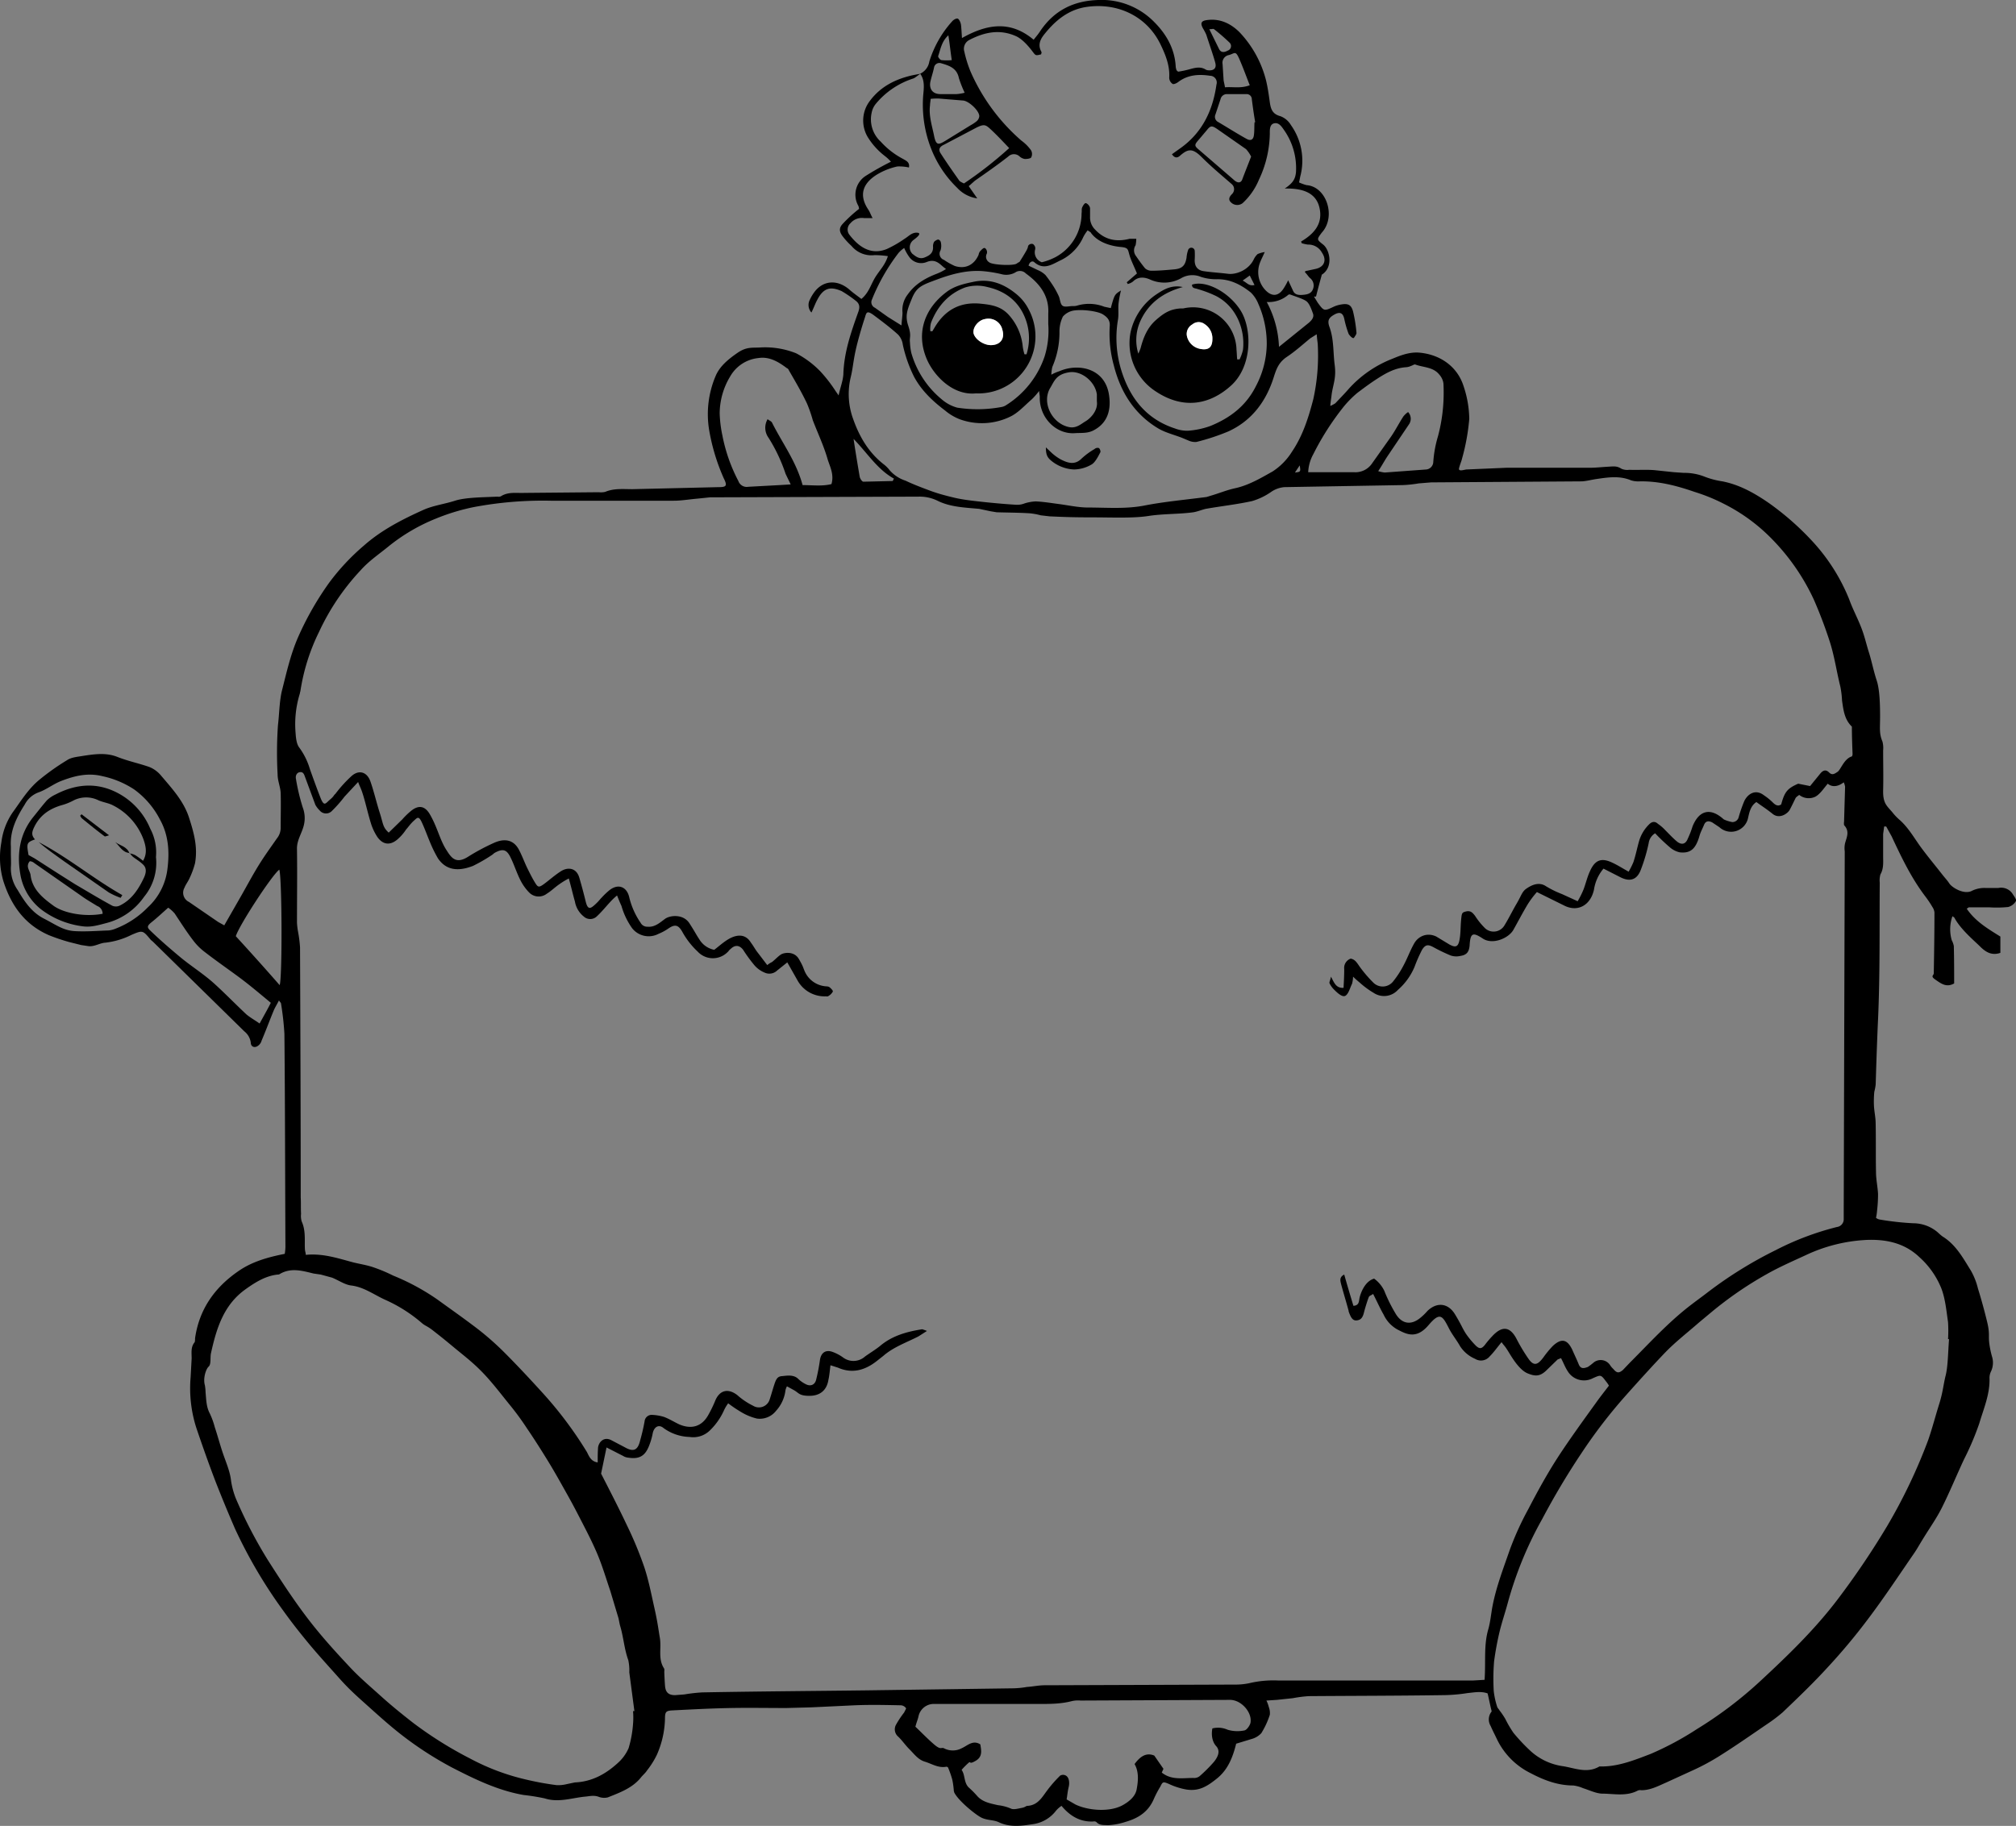 <svg id="Layer_1" data-name="Layer 1" xmlns="http://www.w3.org/2000/svg" viewBox="0 0 593.3 537.5"><rect x="0" y="0" width="593.3" height="537.5" fill="#808080" stroke="none"/><defs><style>.cls-1{fill:#fff;}</style></defs><path d="M270.8,21.7a4.8,4.8,0,0,0,2.7-3.6,31.5,31.5,0,0,1,6.7-11.8c.4-.5,1.3-1,1.7-.8s.8,1.1.9,1.7.2,2.4.3,4c7.3-4.1,14.2-5.3,21.1.5.7-.9,1.4-1.7,1.9-2.5,4.1-6.1,9.8-9,17.2-9.2a21.6,21.6,0,0,1,16.4,6.5c3.5,3.5,6,7.8,6.3,13a3.6,3.6,0,0,0,.2,1c0,.2.2.3.5.6a27.4,27.4,0,0,0,3.7-.8c1.5-.4,2.9-.7,4.3.1a1.9,1.9,0,0,0,1,.3c1.5.1,2.3-.6,2-2s-1.8-5.7-2.7-8.5a17.4,17.4,0,0,0-1-1.9c-.8-1.5-.5-2.2,1.3-2.4,3.7-.5,6.9,1,9.5,3.6a32,32,0,0,1,7.8,14.2c.5,2.1.8,4.2,1.1,6.4s.9,3.5,3.1,4.1a6,6,0,0,1,3.1,2.6,18.1,18.1,0,0,1,2.9,14.6c-.2.7-.3,1.5-.5,2.3a15.2,15.2,0,0,0,2.2.8c5.7.4,8.6,8.7,4.9,13.5l-.5.6c-1.4,1.9-1.4,1.9.5,3.4s3.1,6.5-.3,8.8c-.2.1-.4.3-.1.1-.7,2.5-1.2,4.4-1.7,6.4h-.6l1.1,1.8c1.9,2.6,1.9,2.5,4.9,1.1a9,9,0,0,1,2.2-.6c1.9-.3,2.8.2,3.3,2.1a42.2,42.2,0,0,1,1,6.2c.1.4-.4,1-.7,1.5s-1.3-.6-1.6-1.1a29.6,29.6,0,0,1-1.3-4.5c-.4-1.7-1.3-2.1-2.9-1.2s-2.1,1.7-1.5,3.5c1.4,3.7,1.1,7.6,1.6,11.4s-.5,5.7-.9,8.6c-.1,1-.3,2-.4,3.4a9.4,9.4,0,0,0,1.5-.8c1.3-1.4,2.7-2.8,3.9-4.2a33.7,33.7,0,0,1,12.9-8.9c2.4-1,5-2,7.8-1.8,6,.5,11.2,3.9,13.1,9.8a31.4,31.4,0,0,1,1.7,9.7,62.5,62.5,0,0,1-2.1,11.6c-.2.9-.6,1.7-.9,2.9s1.6.4,2.3.4l11.6-.5h24.5c1.8,0,3.5-.2,5.3-.3s2.7-.3,4.1.6a4.3,4.3,0,0,0,2.3.3c2.4.1,4.9-.1,7.4.1l5.7.6,2.9.2a16.1,16.1,0,0,1,6.1,1.1,24.4,24.4,0,0,0,5.3,1.4c5.1,1,9.5,3.5,13.7,6.4a81.9,81.9,0,0,1,13.2,11.7,56,56,0,0,1,10.4,16.6c1,2.8,2.4,5.4,3.5,8.2s1.5,4.9,2.3,7.4,1.4,5.6,2.3,8.3,1,7.2,1,10.7-.3,4.9.7,7.3a7.6,7.6,0,0,1,.2,2.6c0,3.9.1,7.8,0,11.7s1.1,4.6,2.7,6.5a15.8,15.8,0,0,0,2.2,2.3c2.7,2.4,4.4,5.6,6.5,8.4s3.7,4.7,5.5,7,1.8,2.1,2.6,3.3,4.4,3.4,6.7,2.1a8.4,8.4,0,0,1,4-.8h3.7a4,4,0,0,1,4.3,1.9c.4.6,1.1,1.6.9,1.9a3.7,3.7,0,0,1-2.3,1.8,33.7,33.7,0,0,1-5.5.1h-6.1l-.6.4c2.5,3.7,6.2,5.9,9.9,8.2v4.8c-2.6.9-4.4-.3-6-1.9s-5.7-5-7.5-8.4c-.1-.2-.4-.3-.6-.5a11.5,11.5,0,0,0-.2,7.1,5.8,5.8,0,0,1,.6,1.7c.1,3.7.1,7.4.1,11-2.3,1.3-3.9,0-5.5-1.1s-.5-1.2-.5-1.9c.1-5.9.2-11.9.2-17.9a3.5,3.5,0,0,0-.6-1.6,31.3,31.3,0,0,0-2-3c-4.2-5.5-7.1-11.6-10-17.8l-1.6-2.9h-.6l-.3,2.2V252c0,1.8.2,3.7-.8,5.4a6.3,6.3,0,0,0-.2,2.4c-.1,13.4.1,26.9-.5,40.3-.3,6.4-.5,12.8-.7,19.2a15.5,15.5,0,0,1-.4,2.1,29.5,29.5,0,0,0-.1,4.2c.1,1.7.5,3.4.5,5.2.1,4.7,0,9.5.1,14.2,0,2.2.5,4.4.6,6.5a41.9,41.9,0,0,1-.3,5,13.8,13.8,0,0,1-.3,2,2.5,2.5,0,0,0,1.1.5,83.3,83.3,0,0,0,9.9,1.1,11.1,11.1,0,0,1,7.2,2.7,14.9,14.9,0,0,0,1.4,1.2c3.9,2.4,6,6.3,8.3,10a20.2,20.2,0,0,1,2.1,5.3c1,3.2,1.9,6.5,2.7,9.8s.4,4,.6,6a27,27,0,0,0,.8,4.1,6.1,6.1,0,0,1-.2,4.4,4.5,4.5,0,0,0-.5,1.9c.2,4.8-1.7,9.1-3,13.5a82.2,82.2,0,0,1-4.5,10.6c-2.2,4.7-4.2,9.6-6.5,14.2-1.5,3-3.4,5.7-5.2,8.6s-2.1,3.6-3.3,5.3c-4.4,6.4-8.7,12.9-13.4,19.1a176.1,176.1,0,0,1-11.8,14.1c-4.2,4.6-8.7,8.9-13.2,13.2a48.3,48.3,0,0,1-4.5,3.4c-4.7,3.2-9.4,6.5-14.2,9.5a65.8,65.8,0,0,1-7.4,4l-8.3,3.8c-2.3,1-4.5,2.2-7.2,2.2a1.7,1.7,0,0,0-1,.1c-3.4,1.8-7.1.9-10.6.9-1.8-.1-3.6-1-5.5-1.6a10.5,10.5,0,0,0-2.9-.8c-4.6,0-8.7-1.6-12.5-3.6a21.6,21.6,0,0,1-9.9-9.9c-.6-1.3-1.3-2.6-1.9-4a3.7,3.7,0,0,1,.3-4.3c-.5-2-.8-3.6-1.2-5.3-1.9-.7-3.9-.3-5.9-.1a49.1,49.1,0,0,1-6.6.6c-13.3.2-26.7.2-40.1.3a37.8,37.8,0,0,0-4.7.6l-4.7.5-3.1.2a9.3,9.3,0,0,1,.7,1.9,4.9,4.9,0,0,1,.3,2.3,24.2,24.2,0,0,1-2.5,5.4,6,6,0,0,1-2.8,1.7l-4.6,1.4c-1,4-2.4,7.6-5.6,10.2s-5.5,3.8-9,3.3a20.5,20.5,0,0,1-5.3-1.7c-1.5-.6-1.7-.7-2.4.8a31.3,31.3,0,0,0-1.9,3.6c-1.6,3.8-4.5,5.7-8.3,6.8a19.8,19.8,0,0,1-5.3,1c-1.1-.1-2.3.1-3.2-.8a1,1,0,0,0-1-.3c-3.9.2-6.9-1.6-9.4-4.6a7.6,7.6,0,0,0-1.6,1.4,10.3,10.3,0,0,1-6.9,4c-3.2.5-6.7,1-10-.6-1.5-.7-3.3-.5-5-1.3s-6.9-5-8.1-7.5c0-.2-.1-.3-.1-.5s-.2-2.3-.5-3.4a28.7,28.7,0,0,0-1.2-3.4s-.3-.3-.6-.2c-2.3.4-4.2-.9-6.2-1.5s-3.1-2.2-4.5-3.6-2.2-2.7-3.5-3.9a2.8,2.8,0,0,1-.5-3.4,28.2,28.2,0,0,1,2.4-3.6c.2-.5.7-1.2.5-1.3a2,2,0,0,0-1.4-.8c-4.6-.1-9.2-.2-13.8,0l-12.6.6-7.4.2c-5.5,0-10.9-.1-16.4,0s-11.4.4-17.1.7c-1.9.1-2.2.4-2.2,2.5a27.8,27.8,0,0,1-2.4,10.6,25.2,25.2,0,0,1-2.9,4.6c-.5.8-1.3,1.4-1.9,2.2-2.5,3-6.1,4.3-9.6,5.7a4.5,4.5,0,0,1-2.8-.2c-1.5-.5-2.7-.1-4.1,0-3.8.4-7.7,1.8-11.7.5a61.7,61.7,0,0,0-6.2-1c-7.5-1.3-14.3-4.6-21.1-8.1a102.5,102.5,0,0,1-14.7-9.5c-4-3.1-7.8-6.6-11.6-10s-5.2-4.9-7.6-7.6-5.7-6.3-8.5-9.7-4.9-6.1-7.2-9.3a142.4,142.4,0,0,1-14.2-24.1q-3-6.9-5.7-13.8c-2-5.2-3.9-10.6-5.7-15.9a38.2,38.2,0,0,1-1.7-15l.3-5.5c0-1.7-.3-3.4.9-4.8a3.7,3.7,0,0,0,.1-1.1c1.2-8.5,5.7-14.9,12.6-19.7,4.1-2.9,8.8-4.2,13.8-5.2a13.6,13.6,0,0,0,.2-2c-.1-21-.1-41.9-.3-62.8a86.5,86.5,0,0,0-1-8.9c0-.2-.3-.4-.6-.9-.6,1.2-1.2,2.1-1.6,3.1-1.2,2.9-2.3,5.9-3.5,8.7a2.7,2.7,0,0,1-1,1.5c-1,.8-2.2.4-2.2-.9a5.1,5.1,0,0,0-1.9-3.3L45,277.2l-.6-.5c-2.4-2.9-2.4-2.9-5.7-1.5a22.9,22.9,0,0,1-7.7,2.3c-1.7.1-3.3,1.3-5.1,1l-2-.3-3.6-.9a58.4,58.4,0,0,1-5.9-2C7.3,272.2,3.3,266.6,1,259.4A24.6,24.6,0,0,1,.4,248a19.8,19.8,0,0,1,3.3-8.8c2.4-3.3,4.5-6.8,7.7-9.5a69.2,69.2,0,0,1,8.3-5.9c1.3-.9,3.1-1,4.8-1.3,3.3-.5,6.7-1,10,.3s6.4,1.9,9.5,3a8.8,8.8,0,0,1,3.3,2.4c3.2,3.8,6.7,7.5,8.3,12.4s2.6,8.9,1.8,13.5a25,25,0,0,1-1.8,4.8c-.4.8-1,1.6-1.3,2.4a3,3,0,0,0,1.3,4.2l8.6,5.9,1.8,1,5.1-8.9c1.7-3,3.3-6,5.1-8.9s3.5-5.2,5.3-7.8a4.9,4.9,0,0,0,1.1-3.1c0-3.5.1-6.9,0-10.3-.1-1.8-.9-3.6-.9-5.4a116.8,116.8,0,0,1,.1-14.5c.4-3.3.4-6.7,1.1-9.9,1.4-5.5,2.6-11,4.9-16.2a89.5,89.5,0,0,1,9.1-15.9,65.9,65.9,0,0,1,10.2-10.9c5.2-4.6,11.3-7.7,17.5-10.5,2.9-1.3,6.2-1.7,9.3-2.7s8.3-1,12.5-1.2a1.7,1.7,0,0,0,1-.1c2.2-1.4,4.6-.9,6.9-1l21.9-.2a5.9,5.9,0,0,0,1.9-.1c2.6-1.1,5.3-.8,8-.8l25.4-.6c2.3,0,2.6-.4,1.5-2.6a59.6,59.6,0,0,1-4.3-14.2,28.7,28.7,0,0,1,1.9-15.9c1.2-2.9,3.8-5,6.4-6.8s4.2-1.5,6.5-1.6a24.6,24.6,0,0,1,10.8,1.7,28,28,0,0,1,7.1,5.3,42.8,42.8,0,0,1,4.5,5.8l.9,1.3c.5-2.4,1.3-4.3,1.4-6.3.2-6.5,2.3-12.4,4.4-18.3.5-1.4.4-2.4-.8-3.3a37.1,37.1,0,0,0-4.1-2.8c-3.4-1.5-5.4-.9-7.2,2.6-.6,1.1-1,2.3-1.7,3.7a3.3,3.3,0,0,1-.5-3.7,12.8,12.8,0,0,1,1.5-2.5c2.6-3.3,6.6-3.5,10-.7,1.1,1,2.4,1.9,3.7,2.9,2.2-1.8,2.8-4.3,4.1-6.4s2.9-3.6,3.7-6.2a28.8,28.8,0,0,0-3.9-.3,7.6,7.6,0,0,1-6.8-2.7,21.6,21.6,0,0,1-2.5-2.7c-1.1-1.4-1.3-2.5-.1-3.8a41.8,41.8,0,0,1,4.8-4.4,2.2,2.2,0,0,0-.3-1.1,6.6,6.6,0,0,1,2.4-8.7,82.5,82.5,0,0,1,7.3-4.1,13.3,13.3,0,0,0-1.7-1.6,20.9,20.9,0,0,1-5.1-5.6,9.5,9.5,0,0,1,.6-10.7c3.2-4.3,7.7-6.5,12.8-7.6l2.1-.4c-.7.4-1.4,1.1-2.1,1.4a23.7,23.7,0,0,0-11,7.4,6,6,0,0,0-1.3,2.8,8.9,8.9,0,0,0,2.7,8.4,23.4,23.4,0,0,0,6.6,5.1c.8.5,2,.9,1.7,2.5a13.4,13.4,0,0,0-3.4-.3,19.7,19.7,0,0,0-6.2,2.5c-3.9,2.5-5.3,5.9-2.3,10.3.4.6.6,1.3,1.2,2.4h-2.5a4.4,4.4,0,0,0-4,1.5,2.5,2.5,0,0,0-.4,3.3c2.6,3.4,6.2,6.3,11.1,4.3a33.5,33.5,0,0,0,5.2-3c1.2-.7,2.1-1.9,3.7-1.8s-.2,1.5-1,2.1a2.7,2.7,0,0,0-.4,4.1c1,.8,2.1,1.7,3.6,1.1s2.5-1.3,2.5-3a2.7,2.7,0,0,1,.3-1.6,2.4,2.4,0,0,1,1.2-.7,1.1,1.1,0,0,1,.8.9,4.5,4.5,0,0,1-.1,2.3,1.9,1.9,0,0,0,1,2.8,20.2,20.2,0,0,0,3.2,1.8c3.1,1,5.7-.3,7-3.3a2.3,2.3,0,0,1,.4-1c.4-.4.9-1,1.3-1s1,.9.7,1.7a1.9,1.9,0,0,0,.7,2.5c.9.8,7.1,1.1,8.1.4s.7-.3.9-.6,1.4-2.2,2-3.3.3-1.1.6-1.5a1.2,1.2,0,0,1,1.1-.4c.3,0,.6.4.8.8a1.7,1.7,0,0,1,0,1,3.1,3.1,0,0,0,2,3.6,17.5,17.5,0,0,0,4.2-1.6,14.6,14.6,0,0,0,7.5-12.8c.1-.5,0-1.1.1-1.5s.7-1.5,1.1-1.5,1.3.8,1.3,1.6v2.4a5,5,0,0,0,1.5,3.8c2.8,3,6.2,3.7,10.1,2.7h2a10.1,10.1,0,0,1-.2,1.9,2.7,2.7,0,0,0,0,3c.9,1.3,1.8,2.6,2.8,3.8a2.9,2.9,0,0,0,1.9.7c2.2,0,4.4-.2,6.6-.4s3.3-.9,3.7-3.5a8.6,8.6,0,0,1,.5-2.3,1,1,0,0,1,1.9.3,22.5,22.5,0,0,1,0,2.6c-.1,1.8.7,3.1,2.5,3.4s4.9.5,7.3.8,6.1-1.1,7.6-4.3a5.3,5.3,0,0,1,1.1-1.5,7.9,7.9,0,0,1,2.1-.6c-.6,1.4-1,2.1-1.3,2.9a7.7,7.7,0,0,0,1.5,8.3c2,2.1,4,1.8,5.5-.7a19.9,19.9,0,0,0,1.2-2.2l1.4,3c.5,1.3,1.7,1.4,2.9,1.3s2.5-.3,3-1.7a2.8,2.8,0,0,0-.8-3.2c-.5-.4-.9-1.1-1.4-1.6s.4-.6.5-.6l2.3-.5c2.7-.5,3.6-2.6,2-4.9a4.5,4.5,0,0,0-4.1-2.3,11.6,11.6,0,0,1-1.8-.4l-.2-.5c3.9-2.3,6.5-5.3,5.4-10s-5.5-5.7-10.2-5.6c2.4-1.6,3.1-2.8,3.3-4.8a19.5,19.5,0,0,0-3.5-12.4c-.7-1-1.5-2.3-2.9-2s-1.3,2-1.3,3.1a32.7,32.7,0,0,1-3.2,13.5,19.5,19.5,0,0,1-4.8,6.9,2.6,2.6,0,0,1-3.4-.2c-1-.9-.4-1.8.3-2.5s.9-2-.1-2.9c-3-2.6-6-5.1-8.8-7.9s-4.1-2.5-6.5-.4c-.7.6-1.5.7-2.3-.5l2.1-1.5c6.7-4.6,9.9-11.2,11-19a2,2,0,0,0-1.9-2.6c-3.3-.5-6.5-.3-9.3,1.8-.5.4-1.4.8-1.7.6a2.2,2.2,0,0,1-1-1.9c.2-3.5-1.1-6.7-2.6-9.8C337.4,4.6,328.6.6,319.4,2.1c-5.3.9-9.1,4.2-12.3,8.3-1.2,1.6-1.6,3.1-.6,4.9.1.2-.1.5-.1.7-1.6.4-1.6.4-2.5-.8s-2.9-3.7-5-4.6c-4.8-2.1-9.3-1.1-13.7,1.2a2.9,2.9,0,0,0-1.4,3.4,35.6,35.6,0,0,0,1.8,5.8,57.3,57.3,0,0,0,15,20.4,12.4,12.4,0,0,1,2.8,2.8,2.2,2.2,0,0,1,.1,2.1c-.2.4-1.2.5-1.9.5A3,3,0,0,1,300,46a2.4,2.4,0,0,0-3.3.1c-3.2,2.5-6.5,4.8-9.8,7.1l-1.8,1.6,2.5,3.6a9.9,9.9,0,0,1-5.9-3.1,32.5,32.5,0,0,1-7.5-11.1A35.6,35.6,0,0,1,271.7,28C271.9,25.9,272.2,23.6,270.8,21.7ZM397.5,282.2c1.3.2,1.9,1.3,2.6,2.3a38.3,38.3,0,0,0,4.1,4.8,3.9,3.9,0,0,0,5.8-.4,28,28,0,0,0,3-4.6c1.2-2.2,2-4.5,3.2-6.6s3.8-3.3,6.5-2l3.8,2.3c1.8,1,2.6.8,3-1.2s.3-4,.5-6,.2-2.2,1.5-2.5,1.9.4,2.6,1.3a21.1,21.1,0,0,0,3,3.7,3.7,3.7,0,0,0,5.6-.8c1.3-2.1,2.4-4.4,3.7-6.6s1.5-3.4,2.8-4.3,3.6-2.2,5.8-.7a29.2,29.2,0,0,0,4.7,2.3l4.6,2.1a26.9,26.9,0,0,0,1.7-3.4c.7-1.8,1.1-3.7,1.9-5.4,1.5-3.4,3.4-4.1,6.7-2.5,1.5.7,2.9,1.6,4.7,2.6a24.3,24.3,0,0,0,1.4-2.8c.7-2.1,1.1-4.2,1.7-6.3a11.4,11.4,0,0,1,2.8-4.7q1.4-1.5,2.7-.3a13,13,0,0,1,2.2,1.9c1.1,1.1,2.2,2.3,3.4,3.3s2.5,1,3.2-.8a26.7,26.7,0,0,0,1.4-3.6c1.8-4.5,4.9-5.6,8.6-2.6.3.2.5.5.8.6a10.1,10.1,0,0,0,2.3.7,1.9,1.9,0,0,0,1.9-1.5,41.9,41.9,0,0,1,1.6-4.6c.9-2,3.2-3.8,5.8-1.8a17.1,17.1,0,0,1,2.6,2.1c.7.7,1.5,1.3,2.5.6,1-3.7,1.8-4.7,5-6.1l3.5.7,3.1-3.8c.8-.9,1.6-1.1,2.5-.2s1.6.4,2.5-.2,1.9-3.8,4.1-4.5c.2,0,.3-.5.3-.7-.1-2.7-.2-5.4-.2-8.1-2.2-2.1-2.5-4.9-2.9-7.7a27,27,0,0,0-.5-4.1c-1.1-4.4-1.7-8.8-3.1-13.2a131.8,131.8,0,0,0-4.7-12.4,63.6,63.6,0,0,0-12.2-17.7,52.8,52.8,0,0,0-14.3-10.5,53.5,53.5,0,0,0-8.6-3.5c-5.2-1.8-10.5-3.2-16.1-3.1a7.4,7.4,0,0,1-2.6-.3c-3.3-1.4-6.7-.9-10.1-.4-1.4.2-2.9.6-4.3.7l-44.4.3-3.7.3a35.6,35.6,0,0,1-4.7.5l-34.8.6a8,8,0,0,0-3.9,1.4,19.3,19.3,0,0,1-5.6,2.7c-4.5,1-9.2,1.5-13.7,2.3-1.2.3-2.4.8-3.6,1-4.4.6-8.8.4-13.3,1.1s-10.9.4-16.3.4-8.4-.1-12.7-.3l-2.6-.3a19.1,19.1,0,0,0-3.3-.6c-3.2-.2-6.5-.2-9.7-.3l-1.8-.3-3.3-.7c-4.2-.4-8.5-.5-12.3-2.4a12,12,0,0,0-5.6-1.2l-61.3.2-3.9.4c-2.3.2-4.6.6-6.8.6H162.1a109.7,109.7,0,0,0-22.8,1.9,61.9,61.9,0,0,0-11.1,3.4,54.4,54.4,0,0,0-13.8,8.1c-2.8,2.3-5.8,4.3-8.2,7A68.6,68.6,0,0,0,93.9,186a59.5,59.5,0,0,0-5.5,17.5c-.1.2-.1.5-.2.8A30.5,30.5,0,0,0,87,215.9c.1,1.5.3,3.2,1.1,4.2a20.5,20.5,0,0,1,3.1,6.3c1,2.8,2,5.6,3.1,8.4s1.5,1.7,2.8.6,1-1.2,1.6-1.7a38.7,38.7,0,0,1,4.7-5.2c2.2-2,4.6-1.3,5.6,1.5s1.8,6.3,2.8,9.4.8,4.1,2.6,5.7l4-3.9a22,22,0,0,1,2.7-2.6c2.2-1.7,4-1.3,5.4,1.1a28,28,0,0,1,1.5,3c1.1,2.5,1.9,5.2,3.3,7.4s2.7,4.4,6.3,2.2a62.3,62.3,0,0,1,7.6-4.1c3.2-1.5,6-1.1,7.6,2.1.9,1.7,1.6,3.7,2.5,5.5s1.4,2.8,2.2,4.1,1.1,1.4,2.5.4,3.4-2.8,5.2-3.9,4.4-1.1,5.3,2,1.3,4.7,1.9,7.1,1.4,2,2.7.8,1.3-1.4,2-2.1a21.8,21.8,0,0,1,2.2-2.1c2.6-2.1,5.2-1.1,5.9,2.1a22.4,22.4,0,0,0,3.3,7.4,2.2,2.2,0,0,0,2.1,1.2c2.1.2,3.6-1.2,5.1-2.3s5.4-1.5,7.2,1.3,1.9,3.2,2.9,4.7a6.6,6.6,0,0,0,4.4,3.1c1.2-.9,2.4-2,3.8-2.9s4.9-2.7,7,.8c.7.9,1.2,1.9,1.9,2.8s1.9,2.5,2.9,3.8a6.3,6.3,0,0,1,1.4-.9c.9-.7,1.7-1.6,2.6-2.2s3.9-1.1,5.3,1.3,1.2,2.5,1.8,3.8a7.4,7.4,0,0,0,5.7,4.2c.5.1,1.1,0,1.5.3s1.1,1,1,1.3a3.3,3.3,0,0,1-1.3,1.3c-.2.2-.6.1-.8.1a9.1,9.1,0,0,1-8.3-4.7l-3-5.3-3,2.4a3.3,3.3,0,0,1-3.7.6,7.9,7.9,0,0,1-3.1-2.3,44.8,44.8,0,0,1-3.2-4.4c-1-1.3-2.2-1.5-3.4-.5s-.7.8-1.1,1.1a6.1,6.1,0,0,1-8.9-.1,23.2,23.2,0,0,1-4.5-5.8c-1.2-2.1-2.2-2.3-4.2-.9a15.1,15.1,0,0,1-2.8,1.5,6.2,6.2,0,0,1-7.8-1.7,21.5,21.5,0,0,1-3.1-6.5c-.4-.9-.8-1.8-1.3-3.1a19.2,19.2,0,0,0-2,1.9c-1.3,1.4-2.5,2.9-3.9,4.2a2.8,2.8,0,0,1-3.9.1,7.2,7.2,0,0,1-2.6-4.4c-.6-2.1-1.1-4.3-1.8-6.8a22.9,22.9,0,0,0-2.8,1.7c-1.3.9-2.4,2-3.7,2.8a3.9,3.9,0,0,1-5.1-.3,14.6,14.6,0,0,1-2.7-3.8c-1.1-2.2-1.8-4.5-2.9-6.7s-2.2-2.6-4.7-1.2l-.6.5a46.7,46.7,0,0,1-5.7,3.3c-4.4,1.7-7.9,1.3-10.3-2.2a37.1,37.1,0,0,1-2.4-4.9c-.8-1.9-1.5-3.9-2.4-5.8s-1.3-1.3-2.3-.4-1.5,1.7-2.3,2.6a13.8,13.8,0,0,1-2.2,2.6c-2.3,2.2-4.6,2-6.3-.5a16.2,16.2,0,0,1-1.7-3.5c-.9-2.8-1.5-5.6-2.3-8.3s-1-2.6-1.6-4.3l-4,4.3a38.9,38.9,0,0,1-3.8,4.3,2.4,2.4,0,0,1-3.5-.2,7,7,0,0,1-1.3-1.7l-3-8.1c-.3-.8-.5-1.6-1.5-1.5s-1.4,1.1-1.2,2a60.4,60.4,0,0,0,2,8.4,8.8,8.8,0,0,1,.3,5.3c-.6,2.4-2.1,4.4-2,7,.1,7.2,0,14.4,0,21.6a20.6,20.6,0,0,0,.3,2.6,37.8,37.8,0,0,1,.6,4.7c.1,24.5.2,49.1.2,73.6.1,1.6,0,3.2.1,4.8a5.7,5.7,0,0,0,.2,2.3c1,2.2.9,4.5.9,6.8s.2,1.8.3,3c5-.5,9.4,1,13.9,2.2,2,.5,4.1.8,6.1,1.5a46.2,46.2,0,0,1,5.7,2.4,66.4,66.4,0,0,1,13.1,7.1c4,2.9,8,5.7,11.9,8.7a83.2,83.2,0,0,1,7.7,6.8c4,4,7.9,8.2,11.8,12.5a114.4,114.4,0,0,1,12.5,16.8c.6,1.1,1.1,2.8,3.2,3.1,0-1.5,0-2.9.1-4.3s1.5-3.4,3.8-2.3l4,2.1c2.6,1.5,3.9,1,4.6-2a56.6,56.6,0,0,0,1.3-5.6,2.1,2.1,0,0,1,2.1-1.9,14.3,14.3,0,0,1,3.6.6c1.6.6,3,1.5,4.5,2.2,3.5,1.5,6.5.7,8.4-2.5a37.4,37.4,0,0,0,2.2-4.5c1.3-3.1,3.8-3.7,6.5-1.6a20.6,20.6,0,0,0,4.6,3.1,3.3,3.3,0,0,0,4.9-1.8c.5-1.5.9-3,1.4-4.5s.9-2.3,2.2-2.4,3.5-.6,4.9.9a9,9,0,0,0,2,1.4c1.4.8,2.8.4,3.2-1.3a57.2,57.2,0,0,0,1.1-5.7c.3-2.2,1.7-3.2,3.8-2.4a12.4,12.4,0,0,1,3,1.6,5.1,5.1,0,0,0,6.5-.3c1.4-1,2.9-1.9,4.3-3,3.6-3.1,8-4.3,12.5-5a13,13,0,0,1,1.4.5l-2.5,1.6c-3.5,1.8-7.3,3.1-10.3,5.7l-1.9,1.5c-3.4,2.7-7.2,3.9-11.5,2l-2.2-.7c-.2,1.6-.3,3-.6,4.3-.5,3.1-2.5,4.7-5.6,4.7s-3.1-.9-4.6-1.7l-2-1.1a4.1,4.1,0,0,0-.5,1.6,10.9,10.9,0,0,1-2.7,5.6,6.1,6.1,0,0,1-5.6,2.3,16.1,16.1,0,0,1-4.3-1.7,38.3,38.3,0,0,1-4.2-2.8,11.6,11.6,0,0,0-1.2,2,19.2,19.2,0,0,1-4.2,6,7,7,0,0,1-6,1.9,13.6,13.6,0,0,1-7.6-2.6c-1.4-1.2-2.8-.4-3.2,1.5a20.1,20.1,0,0,1-1,3.5c-1.2,3.2-2.9,4.2-6.2,3.7a3.3,3.3,0,0,1-1.5-.5l-4.9-2.5-1.6,7.7c2.4,4.7,5.1,9.9,7.6,15.2a109.9,109.9,0,0,1,5.1,12.3c1.3,3.9,2.1,8.1,3,12.1s1.1,5.8,1.6,8.8-.6,6.1,1.2,8.9c.2.3.1.7.1,1.1s.1,2.6.2,3.9.4,3,3.1,2.9l2.6-.2a47.8,47.8,0,0,1,5.3-.6c16.1-.3,32.2-.4,48.3-.6l43.2-.6a25.8,25.8,0,0,0,4-.4c1.7-.1,3.5-.5,5.2-.5l56-.2a19.3,19.3,0,0,0,4.2-.4,31,31,0,0,1,8.6-.8h57.3l3.4-.2c.4-5.2-.3-10.1,1.1-14.9.6-2.1.8-4.4,1.2-6.6,1.1-5.8,3.2-11.2,5.1-16.7a88,88,0,0,1,5.5-12.1c2.7-5.2,5.5-10.3,8.6-15.1s7.5-10.9,11.4-16.3c1.2-1.7,2.5-3.3,3.7-4.9a9.2,9.2,0,0,0-.9-1.3c-1.5-2-1.5-1.9-3.8-.9a5.6,5.6,0,0,1-7.4-2c-.8-1.2-1.3-2.6-2-3.9l-1,.4-3.4,3.3c-1.8,1.7-3.2,1.7-5.4.8s-4.1-3.8-5.5-6.1-1.2-1.7-2.2-3.1c-1.4,1.7-2.3,3-3.5,4.2a3.3,3.3,0,0,1-4.3.7,9.9,9.9,0,0,1-4.4-3.7c-1-1.8-2.4-3.5-3.3-5.3-1.9-3.7-2.6-4.9-6-.9s-6.2,2.8-8.7,1.5a9.6,9.6,0,0,1-4.5-4.6c-1.1-1.9-2-4-3.1-6.1-.5.4-1,.5-1.2.8s-1.1,3.1-1.5,4.7-1,2.2-2.2,2.3-1.7-1.1-2.1-2.1-.1-.5-.2-.7c-.7-2.6-1.5-5.2-2.2-7.8-.2-.9-.7-2.1.9-2.9.9,3.2,1.8,6.2,2.7,9.2,1.7-.1,1.6-1.3,1.8-2.3s1.4-4.9,4.3-5.7a9.5,9.5,0,0,1,3,3.6,45.7,45.7,0,0,0,3.5,7c1.7,2.6,4.2,3.2,6.9,1.1a16.1,16.1,0,0,0,2.3-2.2c2.8-2.7,6.1-2.3,8.1,1s2,3.8,3.2,5.7a26,26,0,0,0,3,3.6c1.1,1,1.7.8,2.6-.3a27.5,27.5,0,0,1,2.2-2.6c2.9-3.1,5.3-2.9,7.3,1.2a52.1,52.1,0,0,0,3.4,5.6c1.6,2.2,2.7,1.6,4.3-.5a29.7,29.7,0,0,1,2.8-3.4c2.5-2.3,4.2-2,5.7,1.1.6,1.4,1.3,2.8,1.9,4.3s1.6,1.2,2.7.8a19.2,19.2,0,0,0,1.7-1.3,3.3,3.3,0,0,1,4.8.7,5.8,5.8,0,0,0,1,1.2c1,1.2,1.6,1.3,2.8.3l2-2.1c4.2-4.2,8.2-8.5,12.6-12.5s6.9-5.6,10.4-8.3a121.2,121.2,0,0,1,20-12.4,83.3,83.3,0,0,1,18-6.8,2.3,2.3,0,0,0,2-2.4v-2.1l.3-106.1a6.5,6.5,0,0,1,.1-2.4c.5-1.8,1.4-3.5-.3-5.3a3.3,3.3,0,0,1,0-1l.3-10.3a4.6,4.6,0,0,0-.4-1.3c-1.7,1.3-3.4,1.5-4.7.4-1.2,1.4-2.2,3-3.6,3.8a4.5,4.5,0,0,1-4.8-.5c-.5.4-.9.6-1.1,1s-1.1,2.3-1.7,3.4-3,2.8-5,1.2-3.2-2.3-4.8-3.5c-1.8,1.2-2.1,3.2-2.5,4.9a5.1,5.1,0,0,1-8.4,2.5l-2.1-1.4c-1-.5-1.9-.5-2.4.7s-1,2.1-1.3,3.1c-1.1,3.9-2.6,5.4-5.9,5a6.7,6.7,0,0,1-2.9-1.5,55.1,55.1,0,0,1-4.3-4.1,4,4,0,0,0-1.9,2.9,50.2,50.2,0,0,1-2.3,7.8c-1.1,3-3.2,3.7-6.1,2.2l-4.9-2.5a12.5,12.5,0,0,0-2.8,6.2c-1,4.5-4.6,6.6-8.5,4.8l-8.3-4.1a28.1,28.1,0,0,0-2.7,3.6c-1.5,2.5-2.8,5-4.2,7.5s-6.1,4.5-9,2.6-3.7-1.8-3.9,2.1c-.2,1.8-.8,2.7-2.7,3a5.3,5.3,0,0,1-2.8-.1,49.7,49.7,0,0,1-5.2-2.5c-1.5-.8-2.3-.8-3.3.8a44.6,44.6,0,0,0-2.2,5,18.5,18.5,0,0,1-4.9,6.8,5.5,5.5,0,0,1-7.1.9,25.3,25.3,0,0,1-4.2-3.1,23.8,23.8,0,0,1-1.9-1.7,8.6,8.6,0,0,1-.3,2.1c-.6,1.2-1,2.9-1.9,3.5s-2.4-.8-3.3-1.7a6.7,6.7,0,0,1-1.4-1.9c-.2-.3.2-.9.4-2,1,1.9,1.5,3.4,3.7,3.3.1-1.8.2-3.7.2-5.5A2.9,2.9,0,0,1,397.5,282.2Zm176.1,112h-.3a41.7,41.7,0,0,0,0-5c-.5-3.4-.8-6.9-2-10a24.8,24.8,0,0,0-6.4-9.1c-4.5-4.3-10-5.3-15.5-5.1a47.3,47.3,0,0,0-18,4.5c-3.9,1.8-7.8,3.5-11.5,5.6a108.5,108.5,0,0,0-16.4,11.3l-3.6,3c-3.3,2.9-6.8,5.6-9.8,8.7s-8,8.6-11.9,13a150.6,150.6,0,0,0-12.8,16.7,218.3,218.3,0,0,0-11.5,19.3,109.1,109.1,0,0,0-10.1,24.5c-.8,3-1.8,5.9-2.5,8.8a88.5,88.5,0,0,0-1.6,8.7,63.2,63.2,0,0,0-.1,8.7,23.6,23.6,0,0,0,1,4.6c.1.4.5.7.7,1.1A22,22,0,0,1,443,506a33.8,33.8,0,0,0,2.4,4.1,53.8,53.8,0,0,0,5.2,5.5,17.8,17.8,0,0,0,9.2,4.3c3.5.5,7.2,2.3,10.9.1h.3c5.2.1,10.1-1.9,14.8-3.7a89,89,0,0,0,13.6-7.3,118.5,118.5,0,0,0,18.4-13.9c8.2-7.6,16.3-15.4,23.1-24.4a237.9,237.9,0,0,0,14.5-21.5,159.7,159.7,0,0,0,12.1-25.4c1.2-3.5,2.1-7,3.2-10.5s1.2-5.6,1.9-8.4S573.3,397.8,573.6,394.2ZM186.3,503.7h.4l-1.5-11.4a14.2,14.2,0,0,0-.3-3.6c-1.2-3.3-1.4-6.8-2.4-10.1-.2-.7-.3-1.5-.5-2.3l-2.4-8c-1.3-3.8-2.4-7.6-4-11.3s-3.4-7.1-5.2-10.6-2.7-5.1-4.1-7.6-2.8-5-4.3-7.5-4.5-7.3-6.9-10.8a79.5,79.5,0,0,0-4.8-6.6c-2.7-3.3-5.3-6.8-8.3-9.9s-5.7-5.1-8.7-7.6-3.8-3.1-5.7-4.6-2.3-1.4-3.3-2.2a43.7,43.7,0,0,0-11-7c-3.3-1.5-6.3-3.8-10.1-4.2-1.9-.3-3.7-1.6-5.5-2.3l-3.3-.9-2.1-.3c-3.3-.8-6.6-1.8-9.9.1a1,1,0,0,1-.7.2c-3.6.4-6.6,2.3-9.4,4.3-6.5,4.6-8.6,11.6-10.2,18.8-.3,1.3.1,3.3-.7,4s-1.7,3.5-1.1,5.5a14.9,14.9,0,0,1,.2,2.1c.2,2.1.2,4.2,1.2,6.1a22.6,22.6,0,0,1,1.5,4.1c.9,2.7,1.6,5.4,2.5,8s2,5.1,2.3,7.8a23.5,23.5,0,0,0,1.4,5.2,134.9,134.9,0,0,0,9.4,18.1c3.7,5.8,7.4,11.5,11.5,16.9s8.3,10,12.7,14.7c2.8,3,6,5.7,9.1,8.5s6.2,5.3,9.4,7.8a114,114,0,0,0,16.9,10.6,66.5,66.5,0,0,0,16.6,6.2,85.2,85.2,0,0,0,8.8,1.6,10.2,10.2,0,0,0,3-.3l2.4-.5c4.9-.2,9-2.4,12.6-5.7a12.5,12.5,0,0,0,3.2-4.4,33,33,0,0,0,1.3-7.1A22.8,22.8,0,0,0,186.3,503.7ZM387.5,98.4l-1.9,1.2c-2.2,1.8-4.4,3.8-6.8,5.4s-3.1,3.4-3.9,5.9c-2.2,7.1-6.4,12.9-13.4,16.1a64.6,64.6,0,0,1-9.4,3.1,4.7,4.7,0,0,1-2.3-.4l-1.9-.8c-2.3-.9-4.8-1.5-6.9-2.7-7.1-4.2-11.2-10.7-13.2-18.6a35.3,35.3,0,0,1-1.2-11.7c.1-1.7-.8-2.6-2.1-3.4s-5.5-1.5-8.4-1.1a5.4,5.4,0,0,0-3.3,1.8,10,10,0,0,0-1,4.6,25.5,25.5,0,0,1-2.1,10.2,11.7,11.7,0,0,0-.3,2.3,13.3,13.3,0,0,1,2.3-1c5.7-2.5,13.6-.9,14.7,7.1.6,4.1-.3,8.2-4.8,10.4-1.7.8-3.4.6-5.1.7-5.7.5-10.7-4.6-10.5-10.7,0-.3-.1-.7-.2-1.7a21.2,21.2,0,0,1-2.2,2.5c-2.1,1.8-4,4-6.4,5.1a19,19,0,0,1-14.8.7,15.1,15.1,0,0,1-4.2-2.5c-3.7-2.8-7-5.9-9.2-10a40.4,40.4,0,0,1-3.3-9.4,5.3,5.3,0,0,0-1.4-3c-2.2-2-4.6-3.8-7-5.6s-2.3-.8-2.9,1-1.9,6.1-2.6,9.3-.8,5.2-1.4,7.7a21.3,21.3,0,0,0,.7,12.5c1.8,5.1,4.5,9.8,9,13.3a9.1,9.1,0,0,1,1.7,1.7,10.5,10.5,0,0,0,4.7,3.1c2.3,1.1,4.7,2,7.1,2.9s4.7,1.5,7.2,2.1,5.3.9,8,1.2,6.9.7,10.4.9a5.9,5.9,0,0,0,2.3-.4,12.8,12.8,0,0,1,3.3-.6c2.3.1,4.7.5,7,.8s5.6,1,8.3,1c5.6,0,11.2.5,16.8-.6s12.1-1.7,18.2-2.5l1.3-.4c2.4-.7,4.8-1.7,7.2-2.2,4-.9,7.5-3,10.9-4.9a18.6,18.6,0,0,0,5.7-5.8c3.2-4.7,4.9-10.1,6.3-15.5a59.6,59.6,0,0,0,1.3-16.3C387.7,100.4,387.6,99.6,387.5,98.4ZM356.8,508.8a6.9,6.9,0,0,1,4.5.4,10.1,10.1,0,0,0,4.9.2c.7-.1,1.6-1.4,1.8-2.2.6-3.1-2.7-6.8-6-6.8l-44,.2a8.2,8.2,0,0,0-2.7.2c-3.5.9-7.1.8-10.7.8H275a4.6,4.6,0,0,0-4.7,3.7c-.2.9-.6,1.8-.9,3,1.8,1.7,3.6,3.6,5.6,5.3s2,.6,2.9,1.1a5.6,5.6,0,0,0,5.2-.1c1.6-.7,3.2-2.5,5.4-1.1.3,1.8.7,3.6-1.3,4.8s-1.5.2-2,.5A21.8,21.8,0,0,0,283,521c1.1,1.6.6,3.7,2.1,5.2a27.2,27.2,0,0,1,2.4,2.4c1.6,1.9,4,2.3,6.2,2.8a13.4,13.4,0,0,1,3.8,1c.8.4,2.1,0,3.2-.2s1.2-.6,1.7-.6c3.1-.2,4.3-2.6,5.9-4.7a37,37,0,0,1,3.7-4.2,1.7,1.7,0,0,1,1.7,0c1,.6,1.1,2.2.8,3.4s-.4,2.5-.6,3.6l2.6,1.5c3.5,1.7,9.9,2.4,13.9.2,1.8-1,3.7-2.5,4.1-4.6s.8-5.1-.6-7.5c1.6-2.2,3.4-3.5,5.8-2.5l2.7,3.9-.5,1.1c3,2.4,6.4,1.5,9.7,1.6a2.7,2.7,0,0,0,1.4-.5,43.6,43.6,0,0,0,4.3-4.3c1.5-1.9,1.7-3.4.6-4.6S356.4,510.8,356.8,508.8ZM329.9,85.5a29.6,29.6,0,0,0-.7,3.7c-.2,1.6.1,3.3-.2,5a32.3,32.3,0,0,0,.9,14.5c2.5,8.3,7.3,14.6,15.8,17.4a10.2,10.2,0,0,0,3.8.7,24.2,24.2,0,0,0,6.7-1.4c5.9-2.4,10.6-6,13.5-11.9a27.2,27.2,0,0,0,3.1-12.1,29,29,0,0,0-2.5-12,9.6,9.6,0,0,0-2.2-3.3c-2.9-2.3-6.1-4-10.1-3.9a14.3,14.3,0,0,1-4.6-.7,6.5,6.5,0,0,0-5.8.4,10.1,10.1,0,0,1-9.1.4c-1.8-.8-3.6-.9-5.1.6a4.1,4.1,0,0,1-1.5.7l-.3-.5,3-2.6c-.8-2-1.7-3.7-2.2-5.4s-.3-2.2-2.6-2.4-6.5-1.1-8.7-4.1c-.1-.3-.5-.4-1-.8a11.3,11.3,0,0,0-1.3,2,13.9,13.9,0,0,1-6.4,6.7c-2.6,1.2-5.1,3.2-8,.7-.5-.5-1.4-.2-1.7,1l2.7,1.3a7,7,0,0,1,2.3,1.5,41.5,41.5,0,0,1,2.4,3.4,24.9,24.9,0,0,1,1.5,2.8c.4.9.4,2.3,1.1,2.8s1.9.1,3,.1a3.9,3.9,0,0,0,1.5-.2,12.3,12.3,0,0,1,7.8.4l1.9.4C328,86.7,328,86.7,329.9,85.5Zm-93.7,57.3c2.9,0,5.8.4,8.5-.3.8-2.8-.4-5-1.1-7.2-1.1-3.9-2.9-7.7-4.4-11.6a40.5,40.5,0,0,0-1.7-4.9c-1.6-3.4-3.5-6.6-5.4-9.9a.8.8,0,0,0-.5-.5c-2.5-1.9-5.2-3.5-8.4-3a10.8,10.8,0,0,0-8.3,5.4,21.2,21.2,0,0,0-3.1,10.9,36.1,36.1,0,0,0,.8,6.5,48.5,48.5,0,0,0,4.7,13.4,2.6,2.6,0,0,0,2.9,1.7l9.2-.5,3.3-.2-1.5-3.1a48.8,48.8,0,0,0-5-10.6,5,5,0,0,1-.3-5.5c.5.4,1.1.6,1.3,1C230.2,130.4,234.3,135.8,236.2,142.8Zm169.4-4.1a10.8,10.8,0,0,0,1.9.4l12.3-.9a2.3,2.3,0,0,0,2-2.1,34.7,34.7,0,0,1,1.4-7.7,49.4,49.4,0,0,0,1.5-8.7,51.7,51.7,0,0,0,.1-6.8,4.8,4.8,0,0,0-1.2-2.6c-1.8-2.3-4.7-2.1-7.1-3-.3-.1-.8.3-1.2.4a4.2,4.2,0,0,1-1.5.4c-3.1.2-5.7,1.6-8.2,3.2s-4.2,2.9-6.2,4.4a32.3,32.3,0,0,0-3.7,3.7,79.2,79.2,0,0,0-9.2,14.3A12,12,0,0,0,385,139h13.4a5.9,5.9,0,0,0,5.4-2.6l5.6-7.9c1.3-1.9,2.3-3.9,3.6-5.9a6,6,0,0,1,1.4-1.3,2.9,2.9,0,0,1,.2,3.7l-6.4,9.5C407.3,135.9,406.6,137.2,405.6,138.7ZM308.5,95.4V92.3c.3-5.3-2.6-8.9-6.6-11.8a2.4,2.4,0,0,0-3.1-.3,5.4,5.4,0,0,1-4.1.5,37.5,37.5,0,0,0-5.7-.9c-4.6-.3-9,.9-13.3,2.5s-5.9,2.1-7.3,5.5-2.1,5.1-1.1,8.1.3,3.3.5,4.9a16.5,16.5,0,0,0,.4,3.1,27.5,27.5,0,0,0,9,13.7,11.6,11.6,0,0,0,4.5,2.4,38.5,38.5,0,0,0,13.1-.2,3.5,3.5,0,0,0,1.4-.6A27.2,27.2,0,0,0,307.4,105,25.8,25.8,0,0,0,308.5,95.4ZM3.2,251.1h0c0,1.4.1,2.8,0,4.2a11.1,11.1,0,0,0,2,6.7c1.9,3.2,4,6.5,7.7,8.4s5.7,3.5,9.1,3.7,6.7-.1,10-.2a7.9,7.9,0,0,0,2.2-.6,26.6,26.6,0,0,0,9.3-6.2,18.3,18.3,0,0,0,5.8-11.5c.6-4.9.3-9.8-2.2-14.3a25.1,25.1,0,0,0-7.6-8.9,27.4,27.4,0,0,0-9.3-3.9c-4.4-1.1-8.3-.1-12.2,1.4-2.3.9-4.3,2.5-6.5,3.3a7.5,7.5,0,0,0-4.2,3.6c-2.4,3.8-4.4,7.7-4.1,12.4Zm46.3,16.1c-1.8,1.6-3.3,3-4.8,4.2s-1.5,1.6-.3,2.7c2.8,2.7,5.7,5.2,8.7,7.7s6.8,4.9,9.9,7.7,6.3,6.1,9.5,9.1c1.2,1,2.5,1.7,3.9,2.7,1.2-2.2,2.3-4.1,3.3-6.1-2.9-2.4-5.6-4.7-8.5-6.9s-7.4-5.3-11-8.1a17.2,17.2,0,0,1-3.3-3.3c-2-2.6-3.7-5.3-5.5-8A9.7,9.7,0,0,0,49.5,267.2ZM82.3,290c.8-2,.7-31.6-.1-34-2.1,1.5-11.9,16.5-12.8,19.6Q76,282.8,82.3,290ZM278.4,79.2l-1-.8c-1.3-1.2-2.5-2.1-4.6-1.3a4.3,4.3,0,0,1-5.1-1.3,13.9,13.9,0,0,1-1.6-2.8,8.6,8.6,0,0,0-1.7,1.5,57.9,57.9,0,0,0-7.8,13.7,1.8,1.8,0,0,0,.9,2.4l3.8,2.7,4,2.5c.1-1.7.3-2.8.3-3.8a7.5,7.5,0,0,1,1.6-5.4c2.2-3.1,5.3-4.8,8.7-6.1A15.1,15.1,0,0,0,278.4,79.2ZM297,43.6c-1.9-2-3.5-3.7-5.2-5.3s-2.1-1.9-4.5-.7l-9.5,5c-1.3.6-1.7,1.4-1,2.5,1.8,2.8,3.7,5.5,5.6,8.2a7.6,7.6,0,0,0,1.3.7A116.7,116.7,0,0,0,297,43.6Zm25.8,74.5v-2c-.5-3.8-4.6-7.1-8.2-6.5s-4.2,2.3-5.4,4.4c-2.8,4.3.3,10.6,5.3,11.7,2.2.5,3.5-.8,5-1.7S323.2,120.8,322.8,118.1Zm45.4-72a9.4,9.4,0,0,0-1.5-2.2l-8.6-6c-1.5-1-1.9-.9-3,.5L352.9,41c-1.5,1.7-1.5,1.9.2,3.3l9.5,8.2.8.7c.9.7,1.8.7,2.2-.4S367.3,48.4,368.2,46.1Zm-94.3-17c-.1.9-.2,1.4-.2,1.9-.4,3.1.6,6,1.2,9s1.4,2.6,3.4,1.4l7.3-4.5a11.3,11.3,0,0,0,1.8-1.2,2.2,2.2,0,0,0,.8-1.5c0-1.6-3-4.4-4.7-4.6l-7.3-.6A19.3,19.3,0,0,0,273.9,29.1Zm102.5,73,8.8-7.1c.8-.7,1.6-1.6,1.2-2.7s-1-2.9-1.9-3.6-3.2-1.4-4.8-2a.7.7,0,0,0-.7.2,8.8,8.8,0,0,1-6.2,2A30.3,30.3,0,0,1,376.4,102.1ZM369.2,36h.2c-.4-2.3-.7-4.5-1-6.8a1.5,1.5,0,0,0-1.5-1.5h-5.8a1.9,1.9,0,0,0-1.9,1.5l-1.5,4.5a1.7,1.7,0,0,0,.6,2.1c2.9,1.7,5.7,3.5,8.6,5.1,1.1.6,1.9.3,2.1-1S369.1,37.3,369.2,36Zm-85.3-8.7a34.6,34.6,0,0,1-1.7-4.3c-.6-3-2.9-3.7-5.3-4.4a1.6,1.6,0,0,0-2,1.2c-.3,1.5-.8,2.9-1.1,4.3s.1,3.6,3,3.6h4.7A13.2,13.2,0,0,0,283.9,27.3ZM263.1,140.9c-4.9-2.7-7.8-7.5-11.9-11.7.6,4,1.2,7.6,1.8,11.1.1.6.7,1.5,1.1,1.5l8.6-.2C262.8,141.6,262.8,141.3,263.1,140.9ZM367.8,25.1c-1.1-2.8-2-5.3-3.1-7.8s-1.3-1.6-3-1.1a2.3,2.3,0,0,0-1.9,2.7l.3,4.7c.1.7.3,1.3.4,2.1C362.9,25.5,365.1,26.1,367.8,25.1ZM355.9,8.6l2.9,5.9c.6,1.1,1.6.9,2.5.4a1.4,1.4,0,0,0,.5-2.4,57.3,57.3,0,0,0-4.5-3.9C357.1,8.4,356.7,8.6,355.9,8.6Zm-75.8,9.1c-.4-2.7-.6-4.8-1-7.3-2,1.8-2.3,4.1-3,6.1-.1.3.6,1.2,1,1.2A15,15,0,0,0,280.1,17.7Zm85.6,64.9c1.3.6,1.8,1.7,3.5,1.3l-1.4-2.8ZM382.5,137l-1.4,2.1C382.8,138.9,382.8,138.9,382.5,137Z"/><path d="M307.8,131.7l1.8,1.7a14.4,14.4,0,0,0,2.5,1.8c2.1,1.1,4.2,1.8,6.2-.2a20.7,20.7,0,0,1,3.8-2.8,1.3,1.3,0,0,1,1.3-.3c.3.2.6,1,.4,1.3s-1.3,2.8-2.5,3.5a10.5,10.5,0,0,1-5.2,1.5,11.3,11.3,0,0,1-6.5-2.4C308.2,134.7,307.8,133.9,307.8,131.7Z"/><path d="M364.8,105.8a13.3,13.3,0,0,0,1-2.8c.7-5.9-1.9-12.8-8-15.9a33.9,33.9,0,0,0-5.3-2c-.7-.3-1.7-.1-1.7-1.3,4.1-1.4,10.9,2.2,14.3,7.6s3.5,16.4-2.8,22.1-14.1,7.1-22.2,1.7a16.9,16.9,0,0,1-7.4-17.3,18.1,18.1,0,0,1,7.7-11.3c2.1-1.4,4.4-2.8,7.7-2.1-5.8,1.6-10,4.7-12.4,9.8a13.6,13.6,0,0,0-.7,9.8,12.2,12.2,0,0,0,.7-1.7c.8-3.1,2-6,4.5-8.2s4.3-3.2,7.2-3.4h.8a12.8,12.8,0,0,1,15.7,12.2c.1.9.1,1.9.2,2.8Zm-8-6a5,5,0,0,0-2.3-4.4,2.9,2.9,0,0,0-3.6.1,3.2,3.2,0,0,0-1.6,3.4,4.9,4.9,0,0,0,3.9,3.8C355.7,103.2,356.8,102.2,356.8,99.8Z"/><path d="M287.2,115.8c-6.9.7-12.5-5.4-14.5-10.2-3.3-7.9-.3-15,5.8-19.6,2.2-1.7,4.9-2.4,7.8-3,4.9-1.1,9,.5,12.6,3.4a14,14,0,0,1,3.9,4.8,16.8,16.8,0,0,1-15.6,24.6ZM273.8,97.5h.6l.6-1c3.1-5.3,7.6-7.7,13.6-7.1,3,.3,5.8.7,8.1,3.1a16.2,16.2,0,0,1,4.3,9.6,14.2,14.2,0,0,0,.5,2.2h.6a16,16,0,0,0,.1-9.2c-1.7-5.8-5.8-9.3-11.6-10.6a11.9,11.9,0,0,0-6.5.1c-4.9,1.8-8.2,5.5-10.1,10.4A6.7,6.7,0,0,0,273.8,97.5Zm17.8,4.1c2.7,0,4.2-1.8,3.4-4.5a4.2,4.2,0,0,0-5-3.2c-2.2.3-4.1,2.9-3.4,4.5S289.6,101.6,291.6,101.6Z"/><path d="M45.9,252.3A15.7,15.7,0,0,1,42.4,264a19.4,19.4,0,0,1-11,7.7c-2.3.6-4.5,1.3-6.9,1a25.5,25.5,0,0,1-12.4-5,16.7,16.7,0,0,1-6-9.7c-1.2-6.2-.5-12.3,3.7-17.5,1.3-1.6,2.6-3.3,4-4.9a9.2,9.2,0,0,1,2.5-1.7c6.3-3.3,12.7-3.7,19-.1a20.9,20.9,0,0,1,8.9,10.1A15,15,0,0,1,45.9,252.3Zm-7.8-1.1a5.5,5.5,0,0,1,1.8.6,23.9,23.9,0,0,1,2.2,1.6c1.3-2.2.8-4.3.2-6.1a18.4,18.4,0,0,0-9-10.2c-1.3-.7-2.9-.9-4.3-1.5a8.2,8.2,0,0,0-7.3,0,16.9,16.9,0,0,1-3.1,1.3c-3.7,1-6.6,2.8-8.4,6.3-.8,1.6-1.1,2.6.1,3.9-2.5.9-2.5,1.2-1.9,4.6l1.8,1,7,4.5,4.9,3.1c3.6,2.1,7.2,4.3,10.9,6.3a2.6,2.6,0,0,0,2.4-.1c3.4-1.7,5.4-4.8,7-8.2.5-1.1.9-2.6-.2-3.7s-2.1-1.6-3.1-2.4a4.8,4.8,0,0,1-.9-1.1ZM30.2,269a2.4,2.4,0,0,0-1.6-2.3c-1.6-1-3.2-1.9-4.7-3L10,254c-.3-.3-1.2-.6-1.3-.4a2.1,2.1,0,0,0-.5,1.5c.1.9.7,1.7.8,2.5.5,4.3,3.7,6.8,6.7,9S24.9,270,30.2,269Z"/><path class="cls-1" d="M356.8,99.8c0,2.4-1.1,3.4-3.6,2.9a4.9,4.9,0,0,1-3.9-3.8,3.2,3.2,0,0,1,1.6-3.4,2.9,2.9,0,0,1,3.6-.1A5,5,0,0,1,356.8,99.8Z"/><path class="cls-1" d="M291.6,101.6c-2,0-4.4-1.5-5-3.2s1.2-4.2,3.4-4.5a4.2,4.2,0,0,1,5,3.2C295.8,99.8,294.3,101.6,291.6,101.6Z"/><path d="M35.5,264.3a22.1,22.1,0,0,1-3.5-1.6l-13.2-9.2c-2.5-1.8-5.1-3.6-7.4-5.6,8.6,4.5,16.1,10.8,24.6,15.6Z"/><path d="M24,239.7l8.1,6.2c-.5.1-1.1.4-1.3.3-2.3-1.7-4.5-3.5-6.7-5.3a2.2,2.2,0,0,1-.5-.8Z"/><path d="M38.2,251.1c-2.2-.1-3-2.1-4.3-3.2,1.4,1,3.5,1.3,4.2,3.3Z"/></svg>